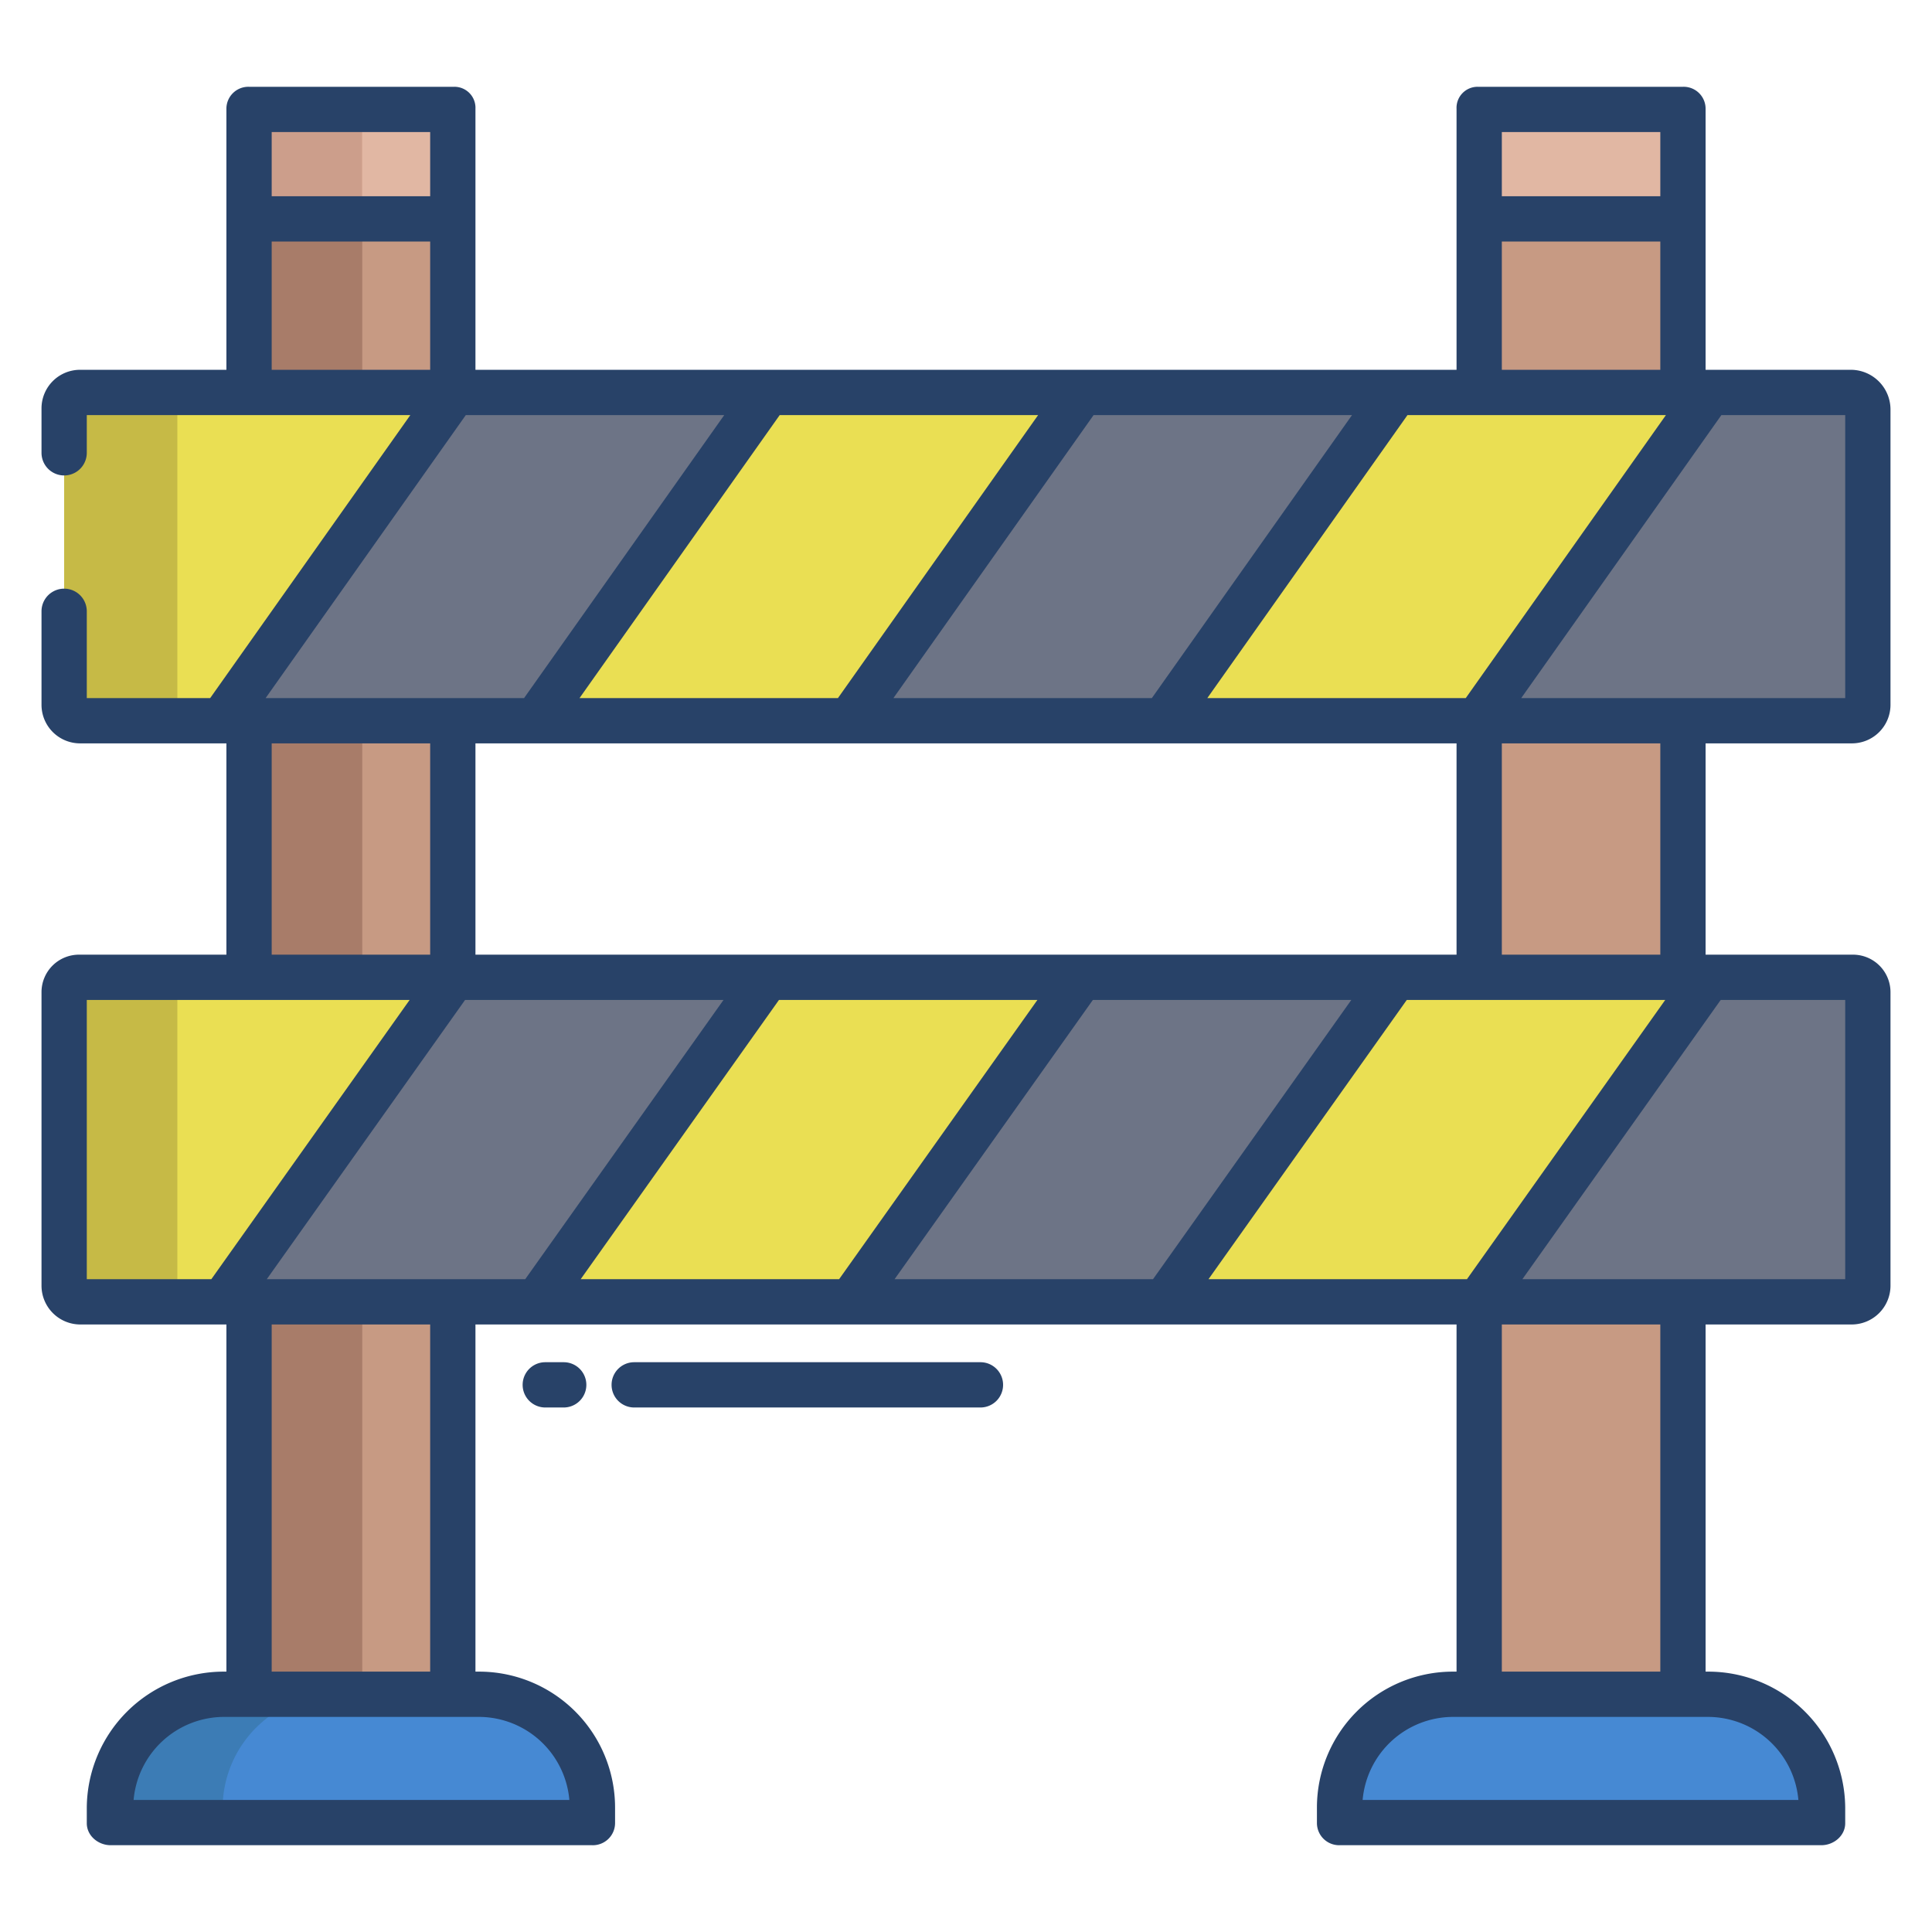 <svg id="Layer_1" height="512" viewBox="0 0 512 512" width="512" xmlns="http://www.w3.org/2000/svg" data-name="Layer 1"><path d="m127.08 449h-67.87a30.256 30.256 0 0 0 -30.21 30v4h128v-4a30.007 30.007 0 0 0 -29.92-30z" fill="#4689d3"/><path d="m66 58h54v391h-54z" fill="#c79a83"/><path d="m65.96 28.82h54.37v28.91h-54.37z" fill="#e1b7a3"/><path d="m89.21 449h-30a30.256 30.256 0 0 0 -30.21 30v4h30v-4a30.256 30.256 0 0 1 30.21-30z" fill="#3c7cb5"/><path d="m66 58h30v391h-30z" fill="#a87c69"/><path d="m65.96 28.82h30v28.91h-30z" fill="#cc9e8b"/><path d="m452.79 449h-67.87a30.007 30.007 0 0 0 -29.92 30v4h128v-4a30.256 30.256 0 0 0 -30.21-30z" fill="#4689d3"/><path d="m391.67 28.82h54.37v28.91h-54.37z" fill="#e1b7a3"/><path d="m392 58h54v391h-54z" fill="#c79a83"/><path d="m490.78 258.64h-37.89l-61.04 86.3h98.93a4.229 4.229 0 0 0 4.22-4.23v-77.84a4.229 4.229 0 0 0 -4.22-4.23z" fill="#6d7486"/><path d="m490.78 104.27h-37.89l-61.04 86.29h98.93a4.223 4.223 0 0 0 4.22-4.23v-77.83a4.229 4.229 0 0 0 -4.22-4.23z" fill="#6d7486"/><path d="m369.7 104.27-61.03 86.29h83 .18l61.04-86.29z" fill="#eadf53"/><path d="m369.7 258.64-61.03 86.3h83 .18l61.04-86.3z" fill="#eadf53"/><path d="m369.7 104.27-61.03 86.29h-83.19l61.04-86.29z" fill="#6d7486"/><path d="m369.7 258.64-61.03 86.3h-83.19l61.04-86.3z" fill="#6d7486"/><path d="m286.52 104.27-61.04 86.29h-83.18l61.03-86.29z" fill="#eadf53"/><path d="m286.52 258.64-61.04 86.3h-83.18l61.03-86.3z" fill="#eadf53"/><path d="m120.33 104.27h-.18l-61.04 86.29h.56 82.63l61.03-86.29z" fill="#6d7486"/><path d="m120.33 258.64h-.18l-61.04 86.3h.56 82.63l61.03-86.3z" fill="#6d7486"/><path d="m21.22 104.27a4.229 4.229 0 0 0 -4.22 4.23v77.83a4.223 4.223 0 0 0 4.22 4.23h37.89l61.04-86.29z" fill="#eadf53"/><path d="m21.22 258.64a4.229 4.229 0 0 0 -4.22 4.23v77.84a4.229 4.229 0 0 0 4.22 4.23h37.89l61.04-86.3z" fill="#eadf53"/><path d="m21.22 190.56h30a4.223 4.223 0 0 1 -4.22-4.23v-77.83a4.229 4.229 0 0 1 4.22-4.23h-30a4.229 4.229 0 0 0 -4.22 4.23v77.83a4.223 4.223 0 0 0 4.22 4.23z" fill="#c6ba46"/><path d="m47 340.71v-77.84a4.229 4.229 0 0 1 4.22-4.23h-30a4.229 4.229 0 0 0 -4.22 4.23v77.84a4.229 4.229 0 0 0 4.22 4.23h30a4.229 4.229 0 0 1 -4.22-4.23z" fill="#c6ba46"/><g fill="#284268"><path d="m265.829 367a6 6 0 0 0 -6-6h-91.756a6 6 0 1 0 0 12h91.756a6 6 0 0 0 6-6z"/><path d="m144.505 361a6 6 0 0 0 0 12h4.884a6 6 0 0 0 0-12z"/><path d="m490.5 98h-38.5v-69.179a5.815 5.815 0 0 0 -5.96-5.821h-54.374a5.573 5.573 0 0 0 -5.666 5.821v69.179h-260v-69.179a5.573 5.573 0 0 0 -5.666-5.821h-54.374a5.815 5.815 0 0 0 -5.96 5.821v69.179h-38.777a10.223 10.223 0 0 0 -10.223 10.223v11.777a6 6 0 0 0 12 0v-10h85.745l-53.045 75h-32.7v-23a6 6 0 0 0 -12 0v24.777a10.223 10.223 0 0 0 10.223 10.223h38.777v56h-38.777a9.939 9.939 0 0 0 -10.223 9.873v77.833a10.294 10.294 0 0 0 10.223 10.294h38.777v92h-.788a36.3 36.3 0 0 0 -36.212 36v4.18c0 3.314 3.025 5.821 6.339 5.821h127.616a5.888 5.888 0 0 0 6.045-5.822v-4.179a36.043 36.043 0 0 0 -35.918-36h-1.082v-92h260v92h-1.082a36.043 36.043 0 0 0 -35.918 36v4.18a5.888 5.888 0 0 0 6.045 5.82h127.616c3.314 0 6.339-2.507 6.339-5.821v-4.179a36.3 36.3 0 0 0 -36.212-36h-.788v-92h38.777a10.294 10.294 0 0 0 10.223-10.294v-77.833a9.939 9.939 0 0 0 -10.223-9.873h-38.777v-56h38.777a10.223 10.223 0 0 0 10.223-10.223v-78.277a10.533 10.533 0 0 0 -10.5-10.5zm-92.5-63h42v17h-42zm0 29h42v34h-42zm43.489 46-53.049 75h-68.488l53.048-75zm-315.489 143v-56h260v56zm232.3-143-53.049 75h-68.485l53.05-75zm-83.186 0-53.049 75h-68.484l53.049-75zm-203.114-75h42v17h-42zm0 63v-34h42v34zm51.444 12h68.487l-53.049 75h-68.488zm-51.444 87h42v56h-42zm-49 142v-74h85.553l-52.548 74zm104.082 116a24.1 24.1 0 0 1 23.805 22h-115.48a24.1 24.1 0 0 1 23.805-22zm-13.082-12h-42v-92h42zm-43.3-104 52.548-74h68.488l-52.548 74zm83.186 0 52.548-74h68.488l-52.548 74zm83.186 0 52.548-74h68.488l-52.548 74zm135.734-74h68.494l-52.548 74h-68.491zm79.979 190a24.1 24.1 0 0 1 23.805 22h-115.477a24.1 24.1 0 0 1 23.805-22zm-12.785-12h-42v-92h42zm49-178v74h-85.553l52.553-74zm-49-12h-42v-56h42zm49-68h-85.862l53.05-75h32.812z"/></g></svg>